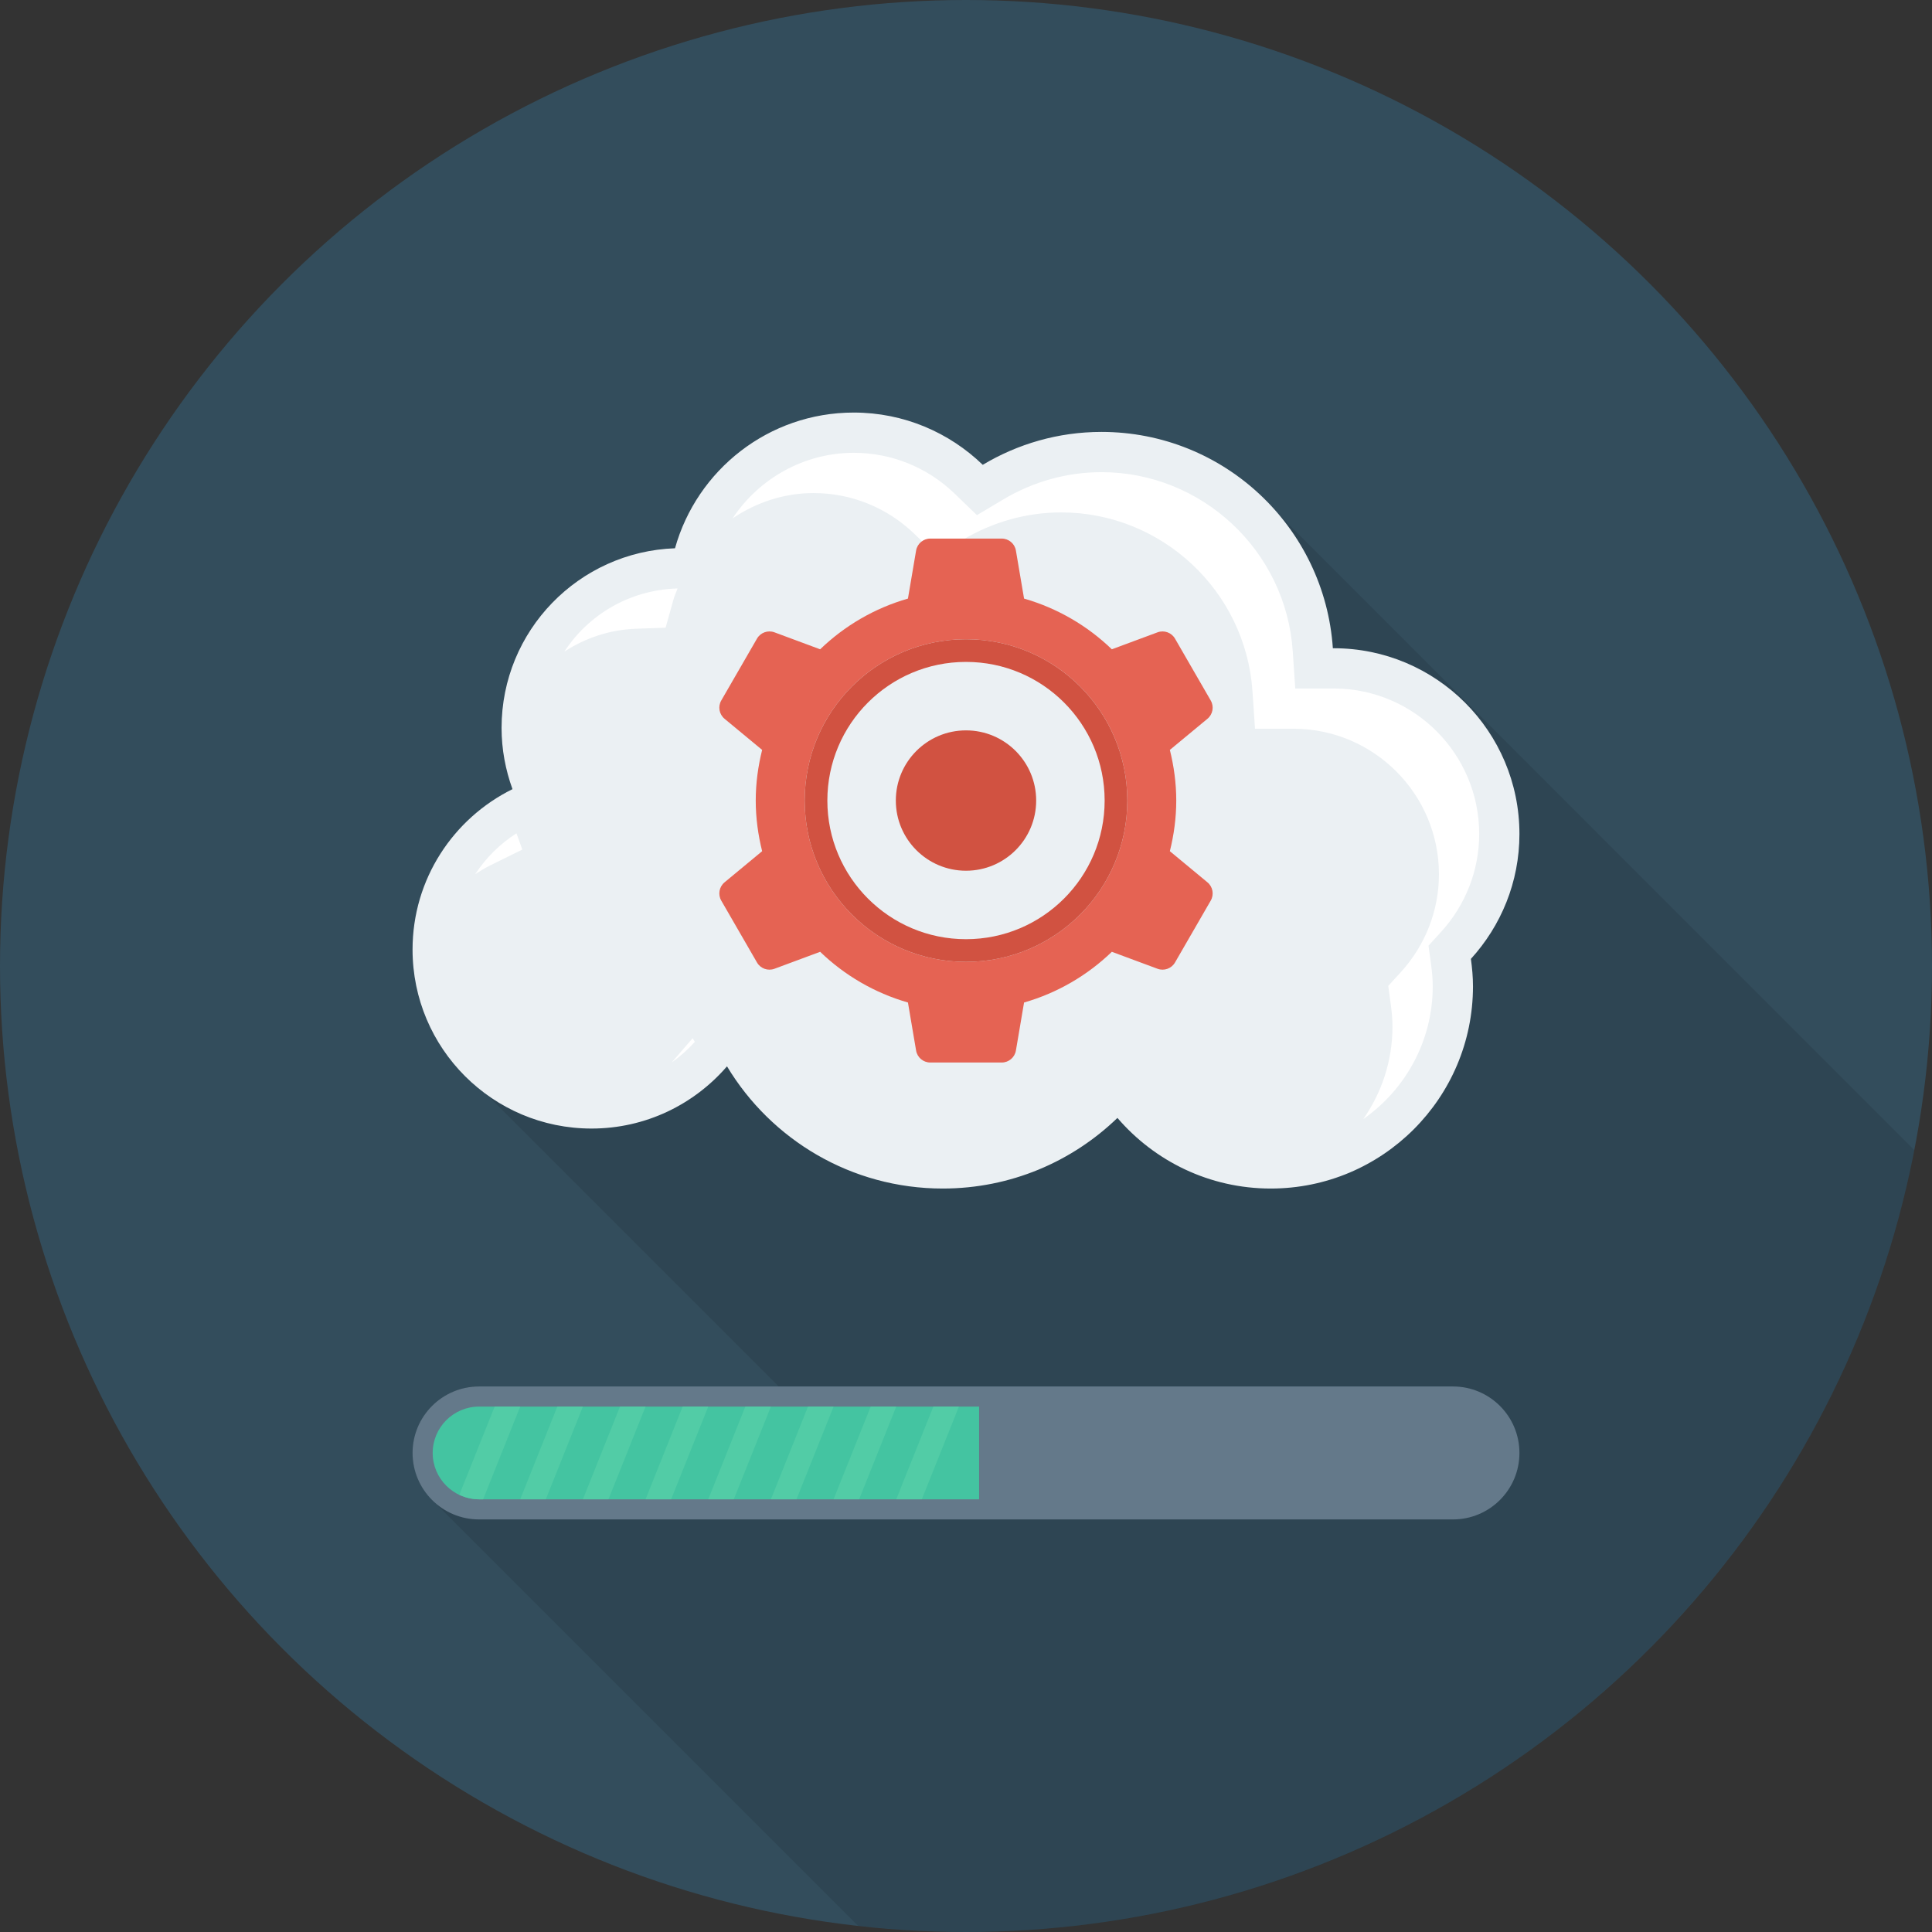 <?xml version="1.0" encoding="iso-8859-1"?>
<!-- Generator: Adobe Illustrator 19.0.0, SVG Export Plug-In . SVG Version: 6.00 Build 0)  -->
<svg xmlns="http://www.w3.org/2000/svg" xmlns:xlink="http://www.w3.org/1999/xlink" version="1.1" id="Layer_1" x="0px" y="0px" viewBox="0 0 491.52 491.52" style="enable-background:new 0 0 491.52 491.52;" xml:space="preserve">
<rect x="0" y="0" width="491.52" height="491.52" fill="#333333" stroke="none"/>
<circle style="fill:#334D5C;" cx="245.76" cy="245.76" r="245.76"/>
<path style="opacity:0.1;enable-background:new    ;" d="M318.413,123.948c-10.291-8.807-23.654-14.08-38.195-14.08  c-11.059,0-21.35,3.123-30.208,8.397c-8.499-8.244-20.07-13.313-32.819-13.313c-21.658,0-39.885,14.644-45.466,34.509  c-24.525,0.923-44.134,20.993-44.134,45.723c0,5.477,1.024,10.7,2.816,15.564c-15.053,7.476-25.446,22.886-25.446,40.806  c0,9.933,3.174,19.149,8.602,26.624c2.867,3.994,6.349,7.526,10.394,10.394l74.138,74.137h-76.237  c-9.318,0-16.896,7.578-16.896,16.947c0,4.506,1.741,8.55,4.608,11.571l0.358,0.358l108.368,108.369  c9.021,1.004,18.176,1.566,27.465,1.566c119.71,0,219.379-85.608,241.25-198.932l-161.736-161.78  C323.174,128.3,320.87,125.996,318.413,123.948z"/>
<path style="fill:#EBF0F3;" d="M386.56,212.18c0-26.102-21.159-47.262-47.262-47.262c-0.069,0-0.135,0.01-0.204,0.01  c-2.08-30.738-27.607-55.045-58.873-55.045c-11.051,0-21.356,3.09-30.201,8.37c-8.503-8.216-20.058-13.294-32.815-13.294  c-21.683,0-39.91,14.619-45.476,34.525c-24.51,0.881-44.125,20.975-44.125,45.701c0,5.48,1.013,10.711,2.778,15.581  c-15.048,7.433-25.424,22.889-25.424,40.809c0,25.15,20.388,45.539,45.538,45.539c13.784,0,26.11-6.15,34.461-15.826  c11.191,18.623,31.584,31.088,54.893,31.088c17.267,0,32.924-6.85,44.436-17.965c9.435,10.982,23.396,17.965,39.01,17.965  c28.413,0,51.447-23.033,51.447-51.446c0-2.374-0.217-4.692-0.528-6.98C381.86,235.553,386.56,224.429,386.56,212.18z"/>
<g>
	<path style="fill:#FFFFFF;" d="M376.322,212.18c0-20.313-16.445-36.855-36.72-37.022l-10.075,0.01l-0.645-9.547   c-1.73-25.513-23.105-45.498-48.66-45.498c-8.735,0-17.365,2.395-24.95,6.923l-6.73,4.015l-5.635-5.443   c-6.955-6.717-16.08-10.418-25.7-10.418c-12.611,0-24.094,6.512-30.818,16.668c5.964-4.026,13.047-6.428,20.578-6.428   c9.62,0,18.745,3.7,25.7,10.418l5.635,5.443l6.73-4.015c7.585-4.528,16.215-6.923,24.95-6.923c25.555,0,46.93,19.985,48.66,45.498   l0.645,9.547l10.075-0.01c20.275,0.167,36.72,16.71,36.72,37.022c0,9.187-3.435,18.022-9.675,24.878l-3.22,3.532l0.645,4.735   c0.295,2.178,0.43,3.958,0.43,5.605c0,8.749-2.763,16.855-7.43,23.534c10.665-7.455,17.67-19.804,17.67-33.774   c0-1.648-0.135-3.428-0.43-5.605l-0.645-4.735l3.22-3.532C372.887,230.202,376.322,221.367,376.322,212.18z"/>
	<path style="fill:#FFFFFF;" d="M124.677,220.188l8.21-4.055l-1.494-4.13c-4.257,2.739-7.806,6.274-10.482,10.382   C122.118,221.594,123.357,220.839,124.677,220.188z"/>
	<path style="fill:#FFFFFF;" d="M161.857,159.957l7.48-0.267l2.015-7.208c0.27-0.963,0.69-1.848,1.033-2.775l-0.288,0.01   c-12.036,0.433-22.435,6.716-28.524,16.071C148.837,162.33,155.077,160.201,161.857,159.957z"/>
	<path style="fill:#FFFFFF;" d="M176.217,264.13l-5.343,6.186c2.135-1.518,4.115-3.273,5.898-5.263L176.217,264.13z"/>
</g>
<path style="fill:#E56353;" d="M297.624,216.552c1.025-4.134,1.628-8.434,1.628-12.884c0-4.451-0.603-8.75-1.628-12.884l9.562-7.919  c1.376-1.14,1.729-3.106,0.836-4.653l-9.086-15.738c-0.894-1.547-2.773-2.224-4.448-1.603l-11.624,4.316  c-6.198-5.978-13.827-10.458-22.333-12.9l-2.074-12.218c-0.298-1.761-1.824-3.05-3.611-3.05h-18.172  c-1.787,0-3.313,1.289-3.611,3.05l-2.074,12.218c-8.506,2.442-16.135,6.922-22.333,12.9l-11.625-4.316  c-1.675-0.622-3.554,0.055-4.448,1.603l-9.086,15.738c-0.893,1.547-0.54,3.513,0.836,4.653l9.562,7.919  c-1.024,4.134-1.628,8.433-1.628,12.884c0,4.45,0.604,8.75,1.628,12.884l-9.562,7.919c-1.376,1.14-1.729,3.105-0.836,4.653  l9.086,15.737c0.894,1.547,2.773,2.225,4.448,1.603l11.625-4.316c6.198,5.978,13.827,10.458,22.333,12.9l2.074,12.218  c0.298,1.761,1.824,3.05,3.611,3.05h18.172c1.787,0,3.313-1.289,3.611-3.05l2.074-12.218c8.506-2.442,16.135-6.922,22.333-12.9  l11.624,4.316c1.675,0.622,3.554-0.055,4.448-1.603l9.086-15.737c0.893-1.548,0.54-3.513-0.836-4.653L297.624,216.552z   M245.76,244.708c-22.666,0-41.041-18.374-41.041-41.04s18.375-41.04,41.041-41.04c22.666,0,41.04,18.374,41.04,41.04  S268.426,244.708,245.76,244.708z"/>
<g>
	<path style="fill:#D15241;" d="M245.76,162.628c-22.666,0-41.041,18.374-41.041,41.04s18.375,41.04,41.041,41.04   c22.666,0,41.04-18.374,41.04-41.04S268.426,162.628,245.76,162.628z M245.76,238.94c-19.481,0-35.272-15.792-35.272-35.272   s15.792-35.272,35.272-35.272c19.48,0,35.272,15.792,35.272,35.272S265.24,238.94,245.76,238.94z"/>
	<circle style="fill:#D15241;" cx="245.76" cy="203.668" r="17.853"/>
</g>
<path style="fill:#64798A;" d="M369.645,352.732H121.874c-9.341,0-16.914,7.573-16.914,16.914c0,9.341,7.572,16.914,16.914,16.914  h247.771c9.341,0,16.915-7.572,16.915-16.914C386.56,360.304,378.986,352.732,369.645,352.732z"/>
<path style="fill:#44C4A1;" d="M249.094,357.852h-127.22c-6.505,0-11.795,5.29-11.795,11.795c0,6.503,5.29,11.793,11.795,11.793  h127.22V357.852z"/>
<g>
	<polygon style="fill:#52CCA6;" points="234.518,381.439 228.013,381.439 237.452,357.852 243.957,357.852  "/>
	<polygon style="fill:#52CCA6;" points="218.574,381.439 212.069,381.439 221.508,357.852 228.013,357.852  "/>
	<polygon style="fill:#52CCA6;" points="202.63,381.439 196.125,381.439 205.564,357.852 212.069,357.852  "/>
	<polygon style="fill:#52CCA6;" points="186.686,381.439 180.181,381.439 189.62,357.852 196.125,357.852  "/>
	<polygon style="fill:#52CCA6;" points="170.742,381.439 164.237,381.439 173.676,357.852 180.181,357.852  "/>
	<polygon style="fill:#52CCA6;" points="154.799,381.439 148.294,381.439 157.732,357.852 164.237,357.852  "/>
	<polygon style="fill:#52CCA6;" points="138.855,381.439 132.349,381.439 141.788,357.852 148.294,357.852  "/>
	<path style="fill:#52CCA6;" d="M125.844,357.852l-8.976,22.432c1.526,0.721,3.21,1.156,5.006,1.156h1.037l9.438-23.588H125.844z"/>
</g>
<g>
</g>
<g>
</g>
<g>
</g>
<g>
</g>
<g>
</g>
<g>
</g>
<g>
</g>
<g>
</g>
<g>
</g>
<g>
</g>
<g>
</g>
<g>
</g>
<g>
</g>
<g>
</g>
<g>
</g>
</svg>
